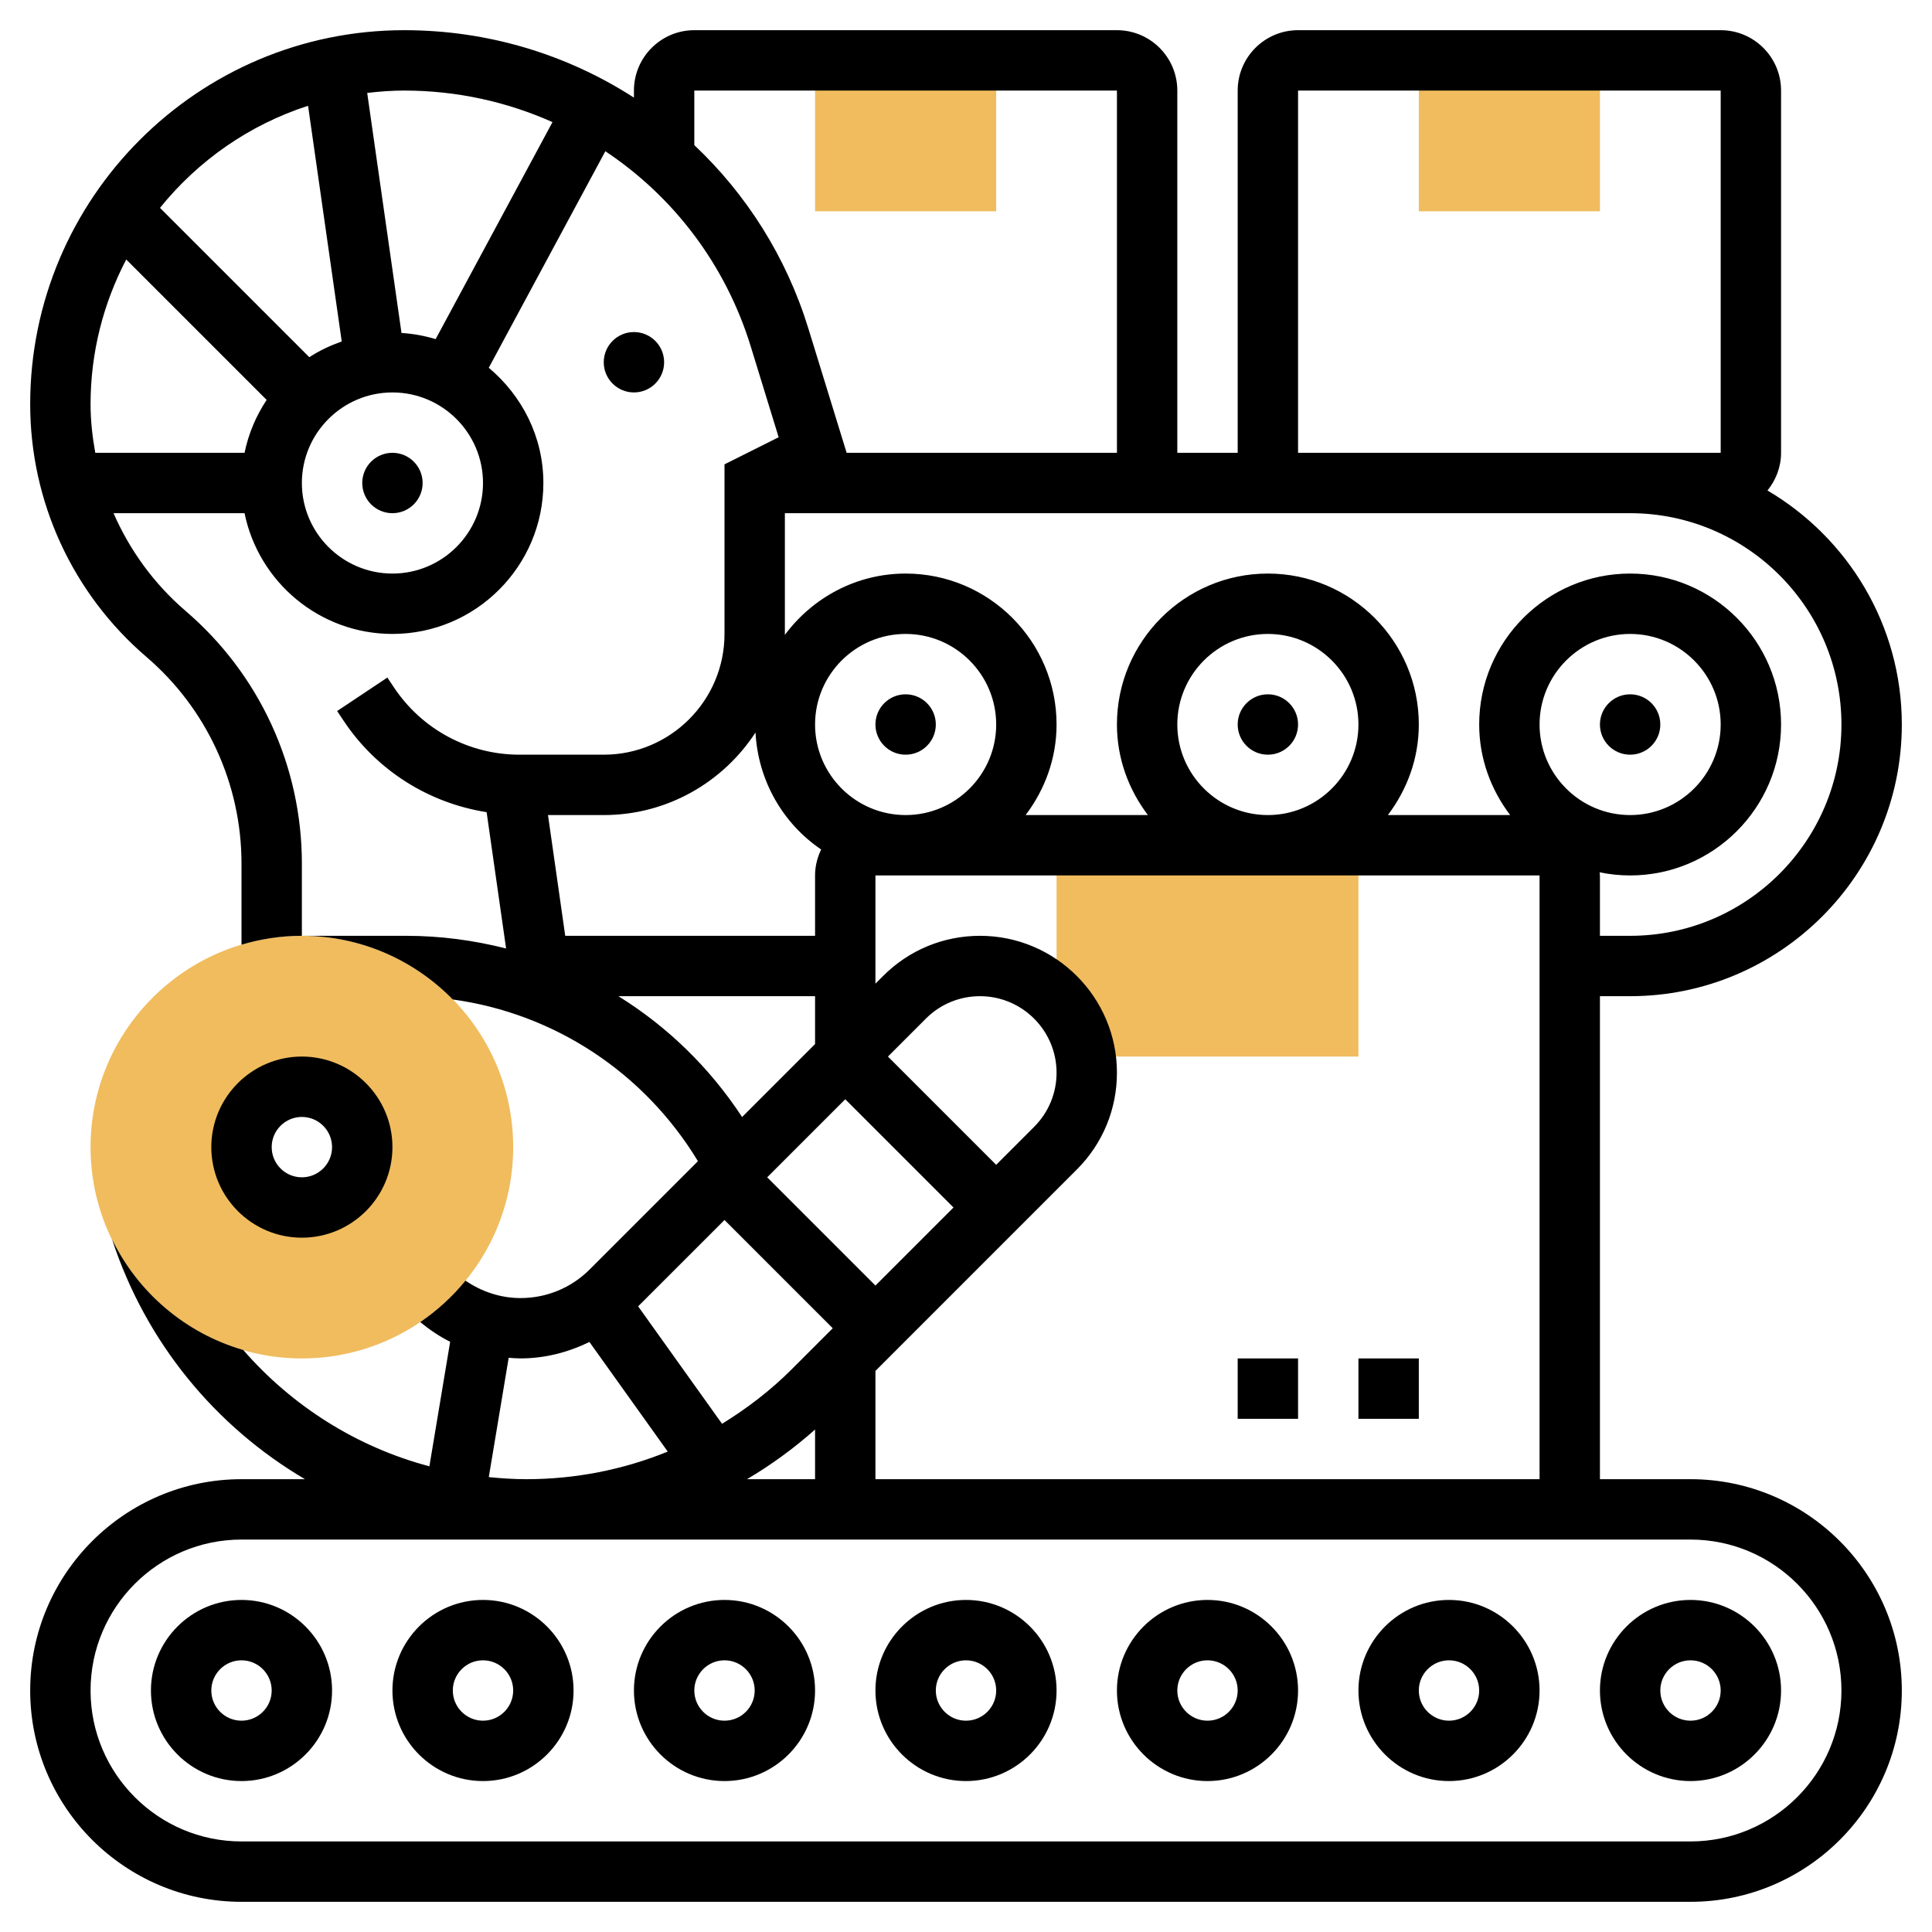 <svg id="_x33_0" enable-background="new 0 0 64 64" height="512" viewBox="0 0 64 64" width="512" xmlns="http://www.w3.org/2000/svg"><g><g><g><path d="m53 7h-6v-5h6z" fill="#f0bc5e"/></g></g><g><g><path d="m33 7h-6v-5h6z" fill="#f0bc5e"/></g></g><g><path d="m35 28v5.079c.498.514.833 1.18.946 1.921h9.054v-7z" fill="#f0bc5e"/></g><g><g><path d="m10 45c-3.86 0-7-3.141-7-7s3.14-7 7-7 7 3.141 7 7-3.14 7-7 7zm0-9c-1.103 0-2 .897-2 2s.897 2 2 2 2-.897 2-2-.897-2-2-2z" fill="#f0bc5e"/></g></g><g><path d="m32 53c-1.654 0-3 1.346-3 3s1.346 3 3 3 3-1.346 3-3-1.346-3-3-3zm0 4c-.551 0-1-.448-1-1s.449-1 1-1 1 .448 1 1-.449 1-1 1z"/><path d="m56 53c-1.654 0-3 1.346-3 3s1.346 3 3 3 3-1.346 3-3-1.346-3-3-3zm0 4c-.551 0-1-.448-1-1s.449-1 1-1 1 .448 1 1-.449 1-1 1z"/><path d="m48 53c-1.654 0-3 1.346-3 3s1.346 3 3 3 3-1.346 3-3-1.346-3-3-3zm0 4c-.551 0-1-.448-1-1s.449-1 1-1 1 .448 1 1-.449 1-1 1z"/><path d="m56 49h-3v-16h1c4.962 0 9-4.037 9-9 0-3.302-1.792-6.186-4.45-7.752.277-.343.45-.774.45-1.248v-12c0-1.103-.897-2-2-2h-14c-1.103 0-2 .897-2 2v12h-2v-12c0-1.103-.897-2-2-2h-14c-1.103 0-2 .897-2 2v.234c-2.207-1.424-4.825-2.234-7.61-2.234-6.832 0-12.39 5.559-12.39 12.391 0 3.222 1.403 6.271 3.849 8.369 2.002 1.715 3.151 4.212 3.151 6.848v2.686c.634-.189 1.305-.294 2-.294v-2.392c0-3.222-1.403-6.271-3.849-8.367-1.046-.897-1.852-2.01-2.39-3.241h4.34c.465 2.279 2.484 4 4.899 4 2.757 0 5-2.243 5-5 0-1.538-.713-2.899-1.809-3.817l3.862-7.173c2.244 1.494 3.977 3.736 4.817 6.468l.924 3.006-1.794.898v5.618c0 2.206-1.794 4-4 4h-2.789c-1.675 0-3.23-.832-4.16-2.227l-.219-.328-1.664 1.109.219.328c1.096 1.644 2.816 2.72 4.733 3.022l.645 4.516c-1.067-.271-2.175-.42-3.309-.42h-3.456c1.957 0 3.727.81 4.999 2.109 3.368.463 6.342 2.42 8.121 5.357l-3.584 3.584c-.613.613-1.428.95-2.293.95-.661 0-1.289-.212-1.823-.577-.431.527-.936.99-1.5 1.373.309.252.637.476.992.652l-.688 4.126c-2.409-.64-4.547-1.995-6.166-3.854-1.911-.553-3.483-1.899-4.343-3.658 1.123 3.427 3.434 6.199 6.387 7.938h-2.102c-3.86 0-7 3.141-7 7s3.14 7 7 7h48c3.86 0 7-3.141 7-7s-3.14-7-7-7zm-27 0v-3.586l6.671-6.672c.857-.856 1.329-1.996 1.329-3.207 0-2.501-2.035-4.535-4.536-4.535-1.212 0-2.351.472-3.207 1.328l-.257.257v-3.585h22v20zm1-22c-1.654 0-3-1.346-3-3s1.346-3 3-3 3 1.346 3 3-1.346 3-3 3zm3 11.586-3.586-3.586 1.258-1.258c.478-.478 1.115-.742 1.792-.742 1.398 0 2.536 1.138 2.536 2.535 0 .677-.264 1.313-.743 1.793zm-5-2.172 3.586 3.586-2.586 2.586-3.586-3.586zm-1 12.586h-2.255c.797-.47 1.551-1.019 2.255-1.645zm12-25c0-1.654 1.346-3 3-3s3 1.346 3 3-1.346 3-3 3-3-1.346-3-3zm12 0c0-1.654 1.346-3 3-3s3 1.346 3 3-1.346 3-3 3-3-1.346-3-3zm-8-21h14v12h-14zm11 14c3.86 0 7 3.141 7 7s-3.14 7-7 7h-1v-2c0-.035-.009-.068-.01-.103.326.067.664.103 1.01.103 2.757 0 5-2.243 5-5s-2.243-5-5-5-5 2.243-5 5c0 1.13.391 2.162 1.026 3h-4.051c.634-.838 1.025-1.87 1.025-3 0-2.757-2.243-5-5-5s-5 2.243-5 5c0 1.13.391 2.162 1.026 3h-4.051c.634-.838 1.025-1.87 1.025-3 0-2.757-2.243-5-5-5-1.642 0-3.09.807-4.002 2.033 0-.011.002-.022.002-.033v-4zm-43.795-13.496 1.115 7.807c-.379.136-.742.303-1.073.522l-4.947-4.947c1.258-1.561 2.955-2.752 4.905-3.382zm-7.205 9.887c0-1.73.431-3.359 1.182-4.795l4.651 4.651c-.348.525-.602 1.116-.732 1.753h-4.945c-.095-.528-.156-1.064-.156-1.609zm10 5.609c-1.654 0-3-1.346-3-3s1.346-3 3-3 3 1.346 3 3-1.346 3-3 3zm1.431-7.766c-.363-.109-.739-.18-1.131-.204l-1.136-7.951c.403-.048.811-.079 1.226-.079 1.741 0 3.404.373 4.912 1.045zm8.569-6.427v-1.807h14v12h-8.954l-1.265-4.109c-.735-2.393-2.062-4.461-3.781-6.084zm-4.847 22.193h1.847c2.104 0 3.956-1.091 5.027-2.735.086 1.609.918 3.023 2.175 3.875-.126.262-.202.551-.202.86v2h-8.276zm2.332 6h6.515v1.586l-2.417 2.417c-1.075-1.639-2.476-2.997-4.098-4.003zm3.515 7.414 3.586 3.586-1.358 1.358c-.703.703-1.483 1.299-2.31 1.807l-2.779-3.891zm-7.808 8.517.659-3.953c.13.01.26.021.392.021.807 0 1.577-.201 2.283-.544l2.594 3.631c-1.469.598-3.052.914-4.685.914-.419 0-.833-.028-1.243-.069zm39.808 12.069h-48c-2.757 0-5-2.243-5-5s2.243-5 5-5h48c2.757 0 5 2.243 5 5s-2.243 5-5 5z"/><path d="m40 53c-1.654 0-3 1.346-3 3s1.346 3 3 3 3-1.346 3-3-1.346-3-3-3zm0 4c-.551 0-1-.448-1-1s.449-1 1-1 1 .448 1 1-.449 1-1 1z"/><path d="m8 53c-1.654 0-3 1.346-3 3s1.346 3 3 3 3-1.346 3-3-1.346-3-3-3zm0 4c-.551 0-1-.448-1-1s.449-1 1-1 1 .448 1 1-.449 1-1 1z"/><path d="m24 53c-1.654 0-3 1.346-3 3s1.346 3 3 3 3-1.346 3-3-1.346-3-3-3zm0 4c-.551 0-1-.448-1-1s.449-1 1-1 1 .448 1 1-.449 1-1 1z"/><path d="m16 53c-1.654 0-3 1.346-3 3s1.346 3 3 3 3-1.346 3-3-1.346-3-3-3zm0 4c-.551 0-1-.448-1-1s.449-1 1-1 1 .448 1 1-.449 1-1 1z"/><circle cx="13" cy="16" r="1"/><circle cx="54" cy="24" r="1"/><circle cx="42" cy="24" r="1"/><circle cx="30" cy="24" r="1"/><circle cx="21" cy="12" r="1"/><path d="m45 45h2v2h-2z"/><path d="m41 45h2v2h-2z"/><path d="m13 38c0-1.654-1.346-3-3-3s-3 1.346-3 3 1.346 3 3 3 3-1.346 3-3zm-4 0c0-.552.449-1 1-1s1 .448 1 1-.449 1-1 1-1-.448-1-1z"/></g></g></svg>